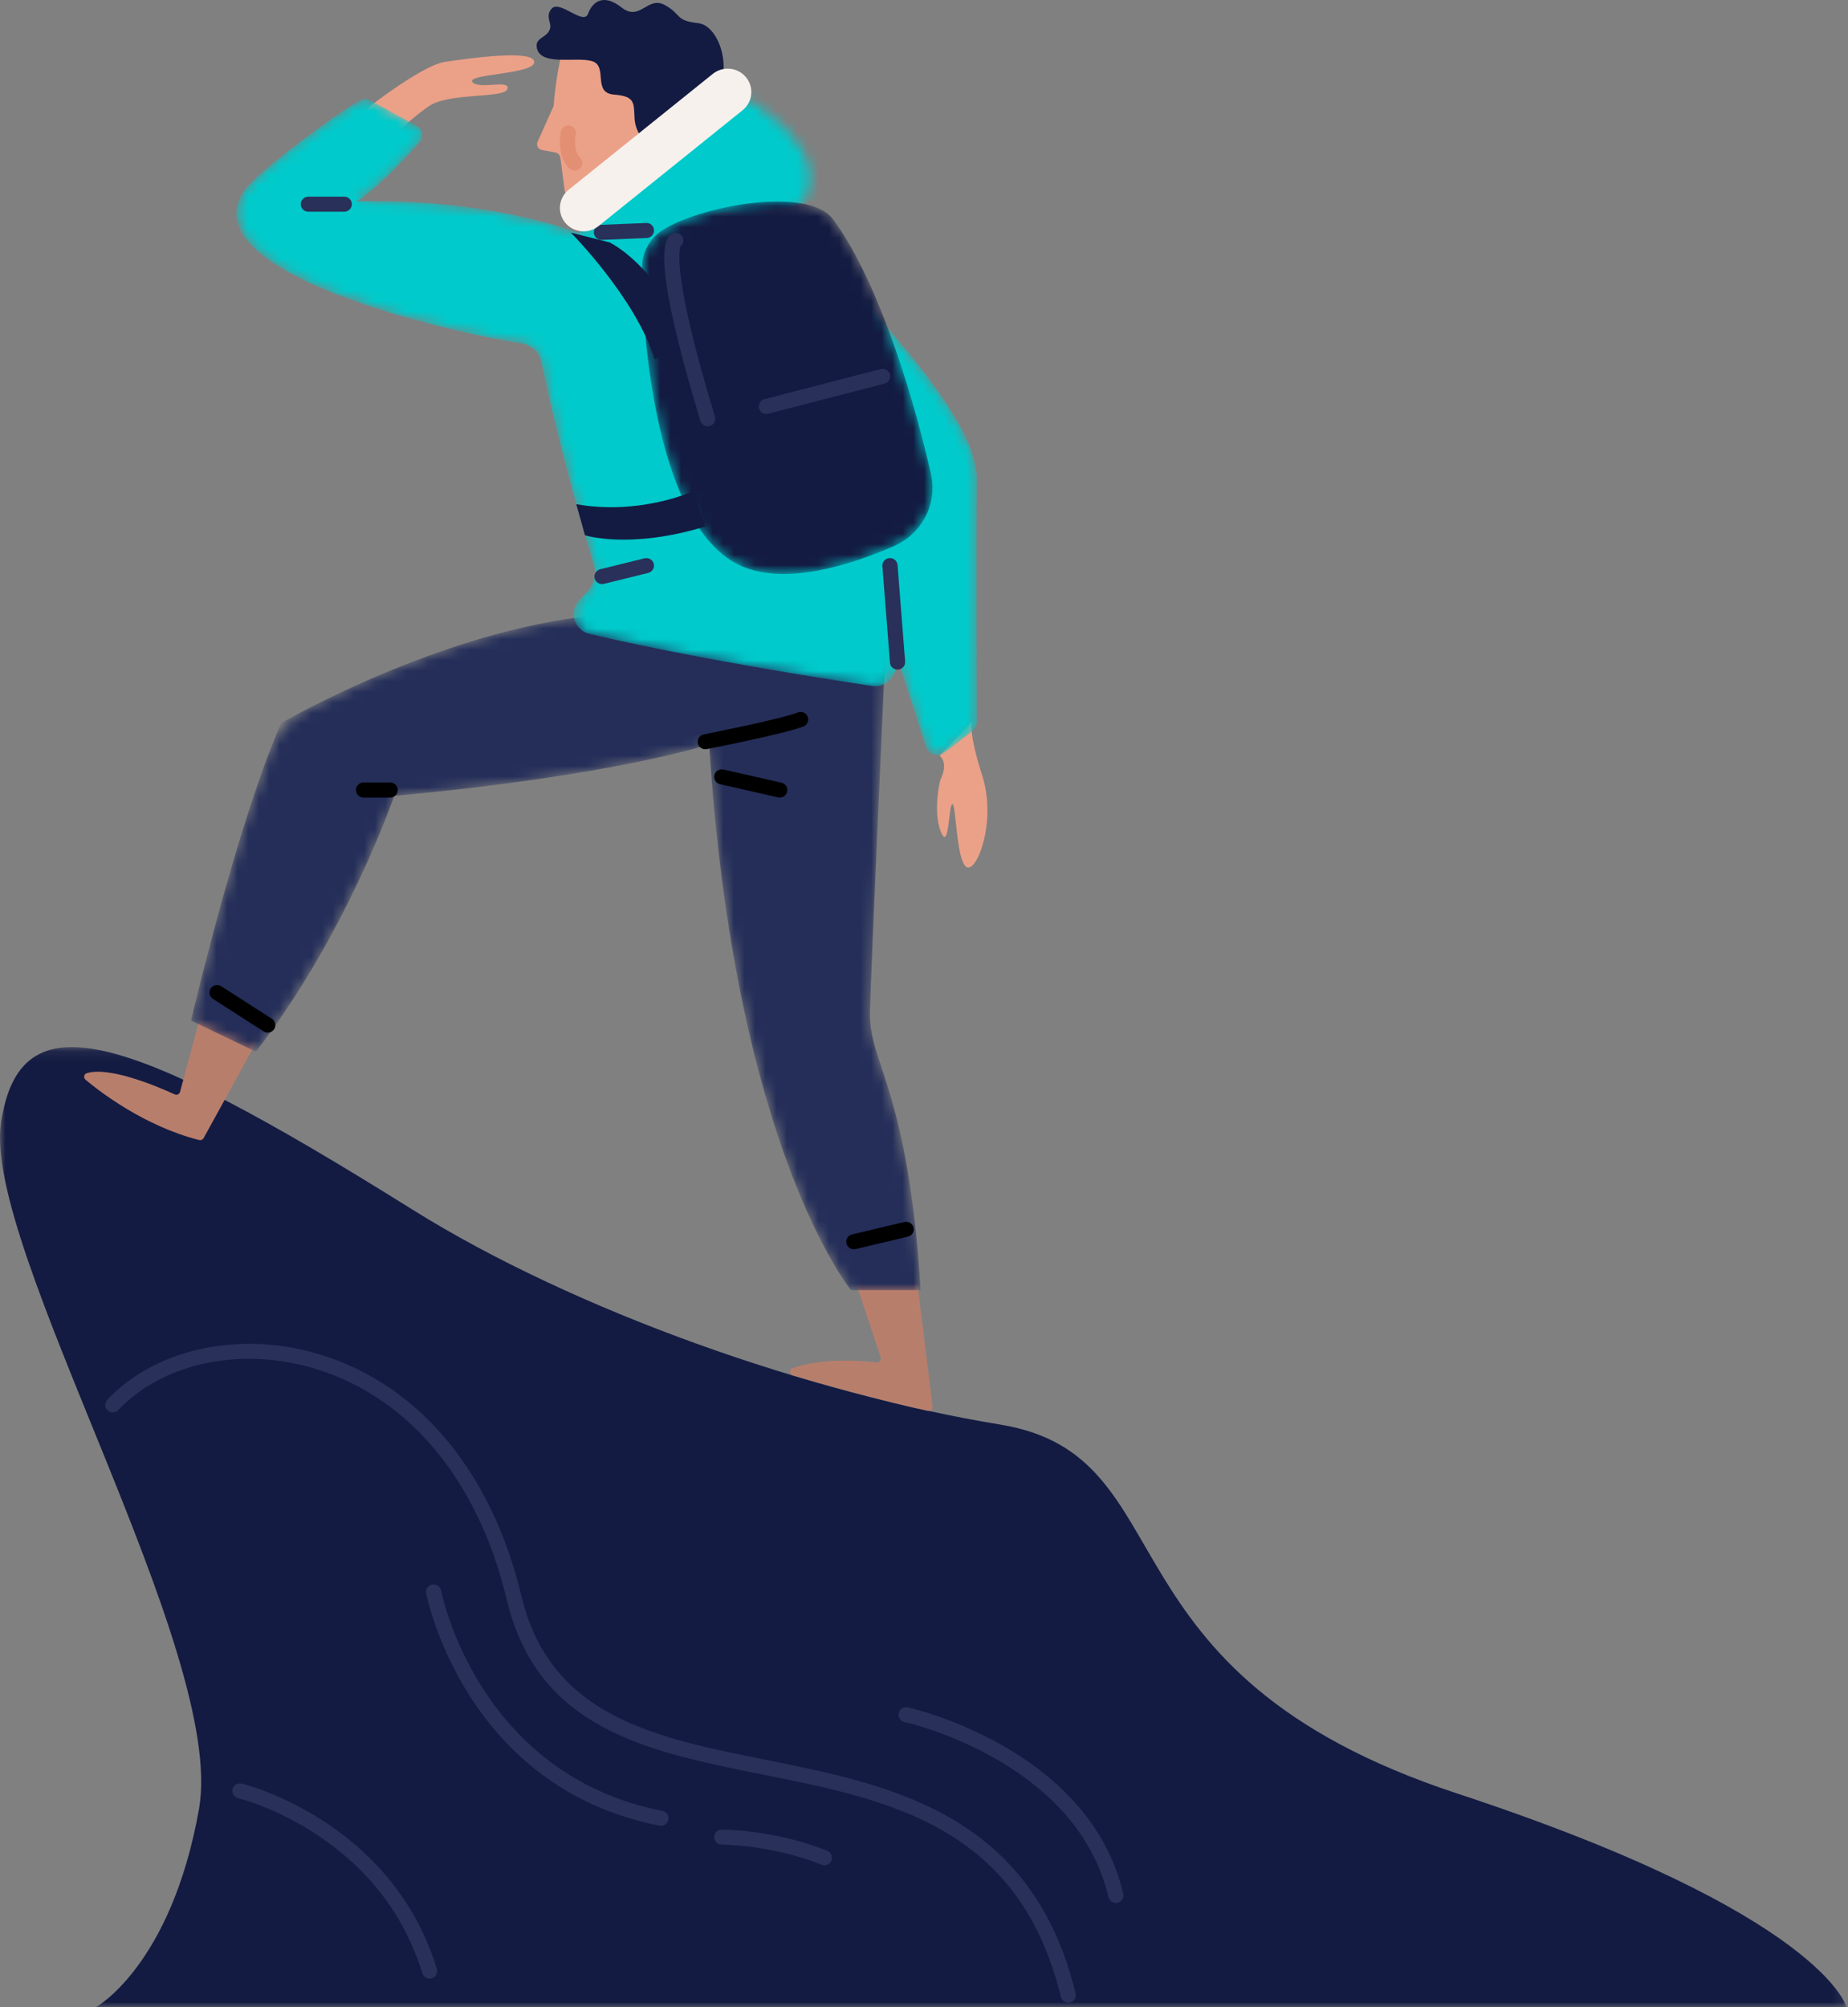 <svg width="175" height="190" viewBox="0 0 175 190" fill="none" xmlns="http://www.w3.org/2000/svg">
<rect x="0" y="0" width="175" height="190" fill="#808080" stroke="none"/>
<path fill-rule="evenodd" clip-rule="evenodd" d="M53.331 4.543C53.331 4.543 52.685 6.651 52.427 10.038L50.907 13.427C50.761 13.752 50.959 14.127 51.312 14.193L52.585 14.431C52.837 14.479 53.031 14.682 53.064 14.934L53.465 17.961C53.596 18.949 54.611 19.569 55.561 19.239L61.269 17.258L62.947 7.227L53.331 4.543Z" fill="#EBA188"/>
<path fill-rule="evenodd" clip-rule="evenodd" d="M52.26 0.8C53.041 0 55.263 2.436 55.683 1.305C56.103 0.176 57.124 -0.657 58.866 0.711C60.607 2.079 61.328 -0.419 62.95 0.473C64.571 1.365 63.911 1.955 66.133 2.196C68.354 2.436 70.291 8.139 65.87 11.739C61.448 15.339 60.181 12.722 60.094 11.236C60.007 9.749 60.187 9.112 58.146 8.955C56.103 8.798 57.545 6.36 56.164 5.825C54.782 5.29 51.213 6.331 50.84 4.551C50.617 3.481 51.905 3.631 52.11 2.614C52.2 2.168 51.621 1.454 52.26 0.8Z" fill="#131B42"/>
<mask id="mask0_237_1970" style="mask-type:luminance" maskUnits="userSpaceOnUse" x="0" y="99" width="175" height="91">
<path fill-rule="evenodd" clip-rule="evenodd" d="M0 99.118H174.861V189.999H0V99.118Z" fill="white"/>
</mask>
<g mask="url(#mask0_237_1970)">
<path fill-rule="evenodd" clip-rule="evenodd" d="M9.083 189.999C9.083 189.999 16.207 186.071 18.843 171.251C21.48 156.43 -1.697 118.04 0.099 106.256C1.896 94.471 11.598 97.328 39.009 114.469C54.455 124.128 76.753 131.903 94.72 134.849C112.688 137.795 103.231 158.335 137.968 169.763C172.704 181.191 174.861 189.999 174.861 189.999H9.083Z" fill="#131B42"/>
</g>
<path fill-rule="evenodd" clip-rule="evenodd" d="M81.072 121.494C81.072 121.494 82.571 125.965 83.409 128.508C83.491 128.759 83.286 129.007 83.022 128.975C81.636 128.804 77.97 128.496 75.047 129.506C74.715 129.62 74.733 130.097 75.07 130.195C77.524 130.906 83.963 132.737 87.885 133.55C88.128 133.601 88.344 133.396 88.314 133.152L86.881 121.494H81.072Z" fill="#B87E6C"/>
<path fill-rule="evenodd" clip-rule="evenodd" d="M19.232 95.239L17.048 103.36C16.991 103.576 16.754 103.69 16.549 103.596C15.158 102.956 10.373 100.883 8.199 101.595C7.941 101.681 7.89 102.029 8.098 102.204C9.392 103.289 13.638 106.592 18.867 107.917C19.028 107.958 19.199 107.883 19.279 107.738L24.744 97.798L19.232 95.239Z" fill="#B87E6C"/>
<mask id="mask1_237_1970" style="mask-type:luminance" maskUnits="userSpaceOnUse" x="18" y="58" width="70" height="65">
<path fill-rule="evenodd" clip-rule="evenodd" d="M29.223 67.049C27.527 67.921 26.208 69.366 25.53 71.132C22.085 80.1 18.818 93.555 18.2 96.156C18.137 96.419 18.268 96.685 18.513 96.803L23.908 99.4C24.095 99.488 24.322 99.435 24.447 99.272C32.939 88.192 37.33 75.335 37.33 75.335C58.175 73.439 67.157 70.462 67.157 70.462C69.415 106.497 79.328 120.472 80.477 121.981C80.546 122.07 80.651 122.12 80.764 122.12H86.793C87.004 122.12 87.17 121.94 87.157 121.732C85.932 102.895 82.266 100.641 82.385 95.817C82.505 90.959 83.704 64.774 83.704 64.774L84.064 58.969L57.804 58.14C46.361 58.858 34.368 64.401 29.223 67.049Z" fill="white"/>
</mask>
<g mask="url(#mask1_237_1970)">
<path fill-rule="evenodd" clip-rule="evenodd" d="M83.704 64.775C83.704 64.775 82.505 90.96 82.385 95.818C82.265 100.675 85.982 102.927 87.181 122.12H80.586C80.586 122.12 69.555 108.732 67.157 70.462C67.157 70.462 58.175 73.44 37.33 75.335C37.33 75.335 32.863 88.412 24.23 99.554L18.095 96.603C18.095 96.603 22.424 77.993 26.63 68.447C26.834 68.329 42.792 59.082 57.804 58.141L84.064 58.969L83.704 64.775Z" fill="#242E59"/>
</g>
<path fill-rule="evenodd" clip-rule="evenodd" d="M33.629 11.151C33.629 11.151 39.724 6.213 42.139 5.856C44.553 5.499 50.528 4.667 50.588 5.856C50.649 7.046 44.131 6.987 44.734 7.76C45.337 8.533 48.355 7.463 48.053 8.415C47.752 9.366 42.501 8.712 40.569 10.08C38.638 11.449 37.551 12.638 37.551 12.638L33.629 11.151Z" fill="#EBA188"/>
<path fill-rule="evenodd" clip-rule="evenodd" d="M89.037 73.853C89.037 73.853 88.312 76.768 89.097 78.731C89.881 80.694 89.821 76.174 90.183 76.114C90.545 76.054 90.545 81.408 91.511 82.063C92.477 82.717 94.408 77.78 93.02 73.437C91.632 69.094 92.054 68.262 92.054 68.262L88.976 71.533C88.976 71.533 89.881 72.128 89.037 73.853Z" fill="#EBA188"/>
<mask id="mask2_237_1970" style="mask-type:luminance" maskUnits="userSpaceOnUse" x="22" y="8" width="71" height="64">
<path fill-rule="evenodd" clip-rule="evenodd" d="M54.873 22.07C44.934 18.504 33.769 19.073 33.769 19.073C35.679 17.907 38.413 14.943 39.748 13.432C40.164 12.96 40.032 12.235 39.478 11.93L35.066 9.504C34.762 9.337 34.395 9.336 34.09 9.502C31.865 10.722 24.429 16.147 23.221 17.921C17.727 25.987 43.477 31.656 49.363 32.5C50.315 32.636 51.078 33.347 51.266 34.275C52.818 41.896 55.276 50.307 56.249 53.531C56.504 54.377 56.287 55.289 55.541 56.077L54.847 56.809C53.82 57.893 54.362 59.661 55.828 60.006C65.589 62.301 77.833 64.223 82.579 64.933C83.677 65.099 84.692 64.335 84.822 63.249L84.946 62.215L87.7 70.712C87.938 71.445 88.848 71.718 89.461 71.241L92.092 69.194C92.361 68.984 92.518 68.665 92.516 68.327C92.502 65.419 92.439 51.407 92.519 45.466C92.609 38.82 80.439 27.634 76.743 22.406C76.133 21.543 75.164 20.969 73.972 20.613C75.198 20.218 76.205 19.411 76.566 17.907C77.847 12.576 69.012 8.471 69.012 8.471" fill="white"/>
</mask>
<g mask="url(#mask2_237_1970)">
<path fill-rule="evenodd" clip-rule="evenodd" d="M92.519 45.465C92.609 38.819 80.439 27.633 76.743 22.405C75.173 20.185 71.23 19.882 67.212 20.265C66.705 20.404 80.898 20.429 80.672 15.352C80.191 4.577 53.482 3.527 53.482 3.527L54.873 22.07C44.933 18.503 33.769 19.072 33.769 19.072C35.678 17.906 38.413 14.943 39.748 13.431C40.164 12.959 40.032 12.234 39.477 11.929L35.066 9.503C34.763 9.336 34.394 9.335 34.09 9.502C31.865 10.722 24.497 16.193 23.221 17.92C17.361 25.848 43.477 31.655 49.362 32.499C50.315 32.636 51.078 33.347 51.267 34.274C52.818 41.895 55.276 50.307 56.249 53.53C56.503 54.376 56.287 55.288 55.541 56.075L54.847 56.808C53.82 57.892 54.362 59.66 55.828 60.005C65.589 62.301 77.833 64.222 82.579 64.933C83.677 65.097 84.692 64.334 84.822 63.248L84.946 62.214L87.7 70.711C87.938 71.445 88.848 71.717 89.462 71.24L92.092 69.193C92.362 68.983 92.518 68.665 92.517 68.327C92.502 65.418 92.439 51.406 92.519 45.465Z" fill="#00CACB"/>
</g>
<mask id="mask3_237_1970" style="mask-type:luminance" maskUnits="userSpaceOnUse" x="60" y="19" width="29" height="36">
<path fill-rule="evenodd" clip-rule="evenodd" d="M62.707 21.806C61.521 22.581 60.812 23.876 60.804 25.268C60.77 31.633 62.152 50.178 70.31 53.624C74.506 55.397 80.529 53.487 84.63 51.703C87.331 50.528 88.8 47.657 88.157 44.84C86.147 36.045 82.774 25.98 78.886 20.754C77.991 19.55 75.976 19.077 73.625 19.077C69.721 19.077 64.889 20.381 62.707 21.806Z" fill="white"/>
</mask>
<g mask="url(#mask3_237_1970)">
<path fill-rule="evenodd" clip-rule="evenodd" d="M62.706 21.807C61.521 22.582 60.811 23.876 60.804 25.268C60.77 31.633 62.151 50.178 70.31 53.624C74.506 55.397 80.529 53.488 84.63 51.703C87.33 50.528 88.8 47.658 88.157 44.841C86.147 36.045 82.774 25.981 78.886 20.754C76.503 17.551 66.203 19.523 62.706 21.807Z" fill="#131B42"/>
</g>
<path fill-rule="evenodd" clip-rule="evenodd" d="M54.054 22.016C54.054 22.016 60.192 28.189 61.992 34.006L65.591 32.107C65.591 32.107 61.992 25.221 57.741 22.95L54.054 22.016Z" fill="#131B42"/>
<path fill-rule="evenodd" clip-rule="evenodd" d="M66.789 70.925C66.452 70.925 66.151 70.69 66.083 70.35C66.006 69.965 66.26 69.59 66.65 69.514C66.72 69.5 73.75 68.122 75.561 67.439C75.931 67.298 76.348 67.484 76.49 67.851C76.631 68.219 76.445 68.63 76.073 68.771C74.149 69.496 67.224 70.854 66.928 70.911C66.882 70.921 66.835 70.925 66.789 70.925Z" fill="black"/>
<path fill-rule="evenodd" clip-rule="evenodd" d="M73.839 75.496C73.786 75.496 73.732 75.49 73.677 75.478L68.189 74.232C67.801 74.144 67.559 73.761 67.648 73.378C67.737 72.995 68.125 72.754 68.511 72.843L73.999 74.089C74.387 74.177 74.629 74.56 74.54 74.943C74.463 75.273 74.166 75.496 73.839 75.496Z" fill="black"/>
<path fill-rule="evenodd" clip-rule="evenodd" d="M80.859 118.254C80.535 118.254 80.24 118.034 80.16 117.708C80.067 117.325 80.305 116.94 80.692 116.849L85.645 115.672C86.03 115.583 86.421 115.816 86.513 116.199C86.606 116.581 86.368 116.966 85.981 117.058L81.028 118.235C80.972 118.247 80.915 118.254 80.859 118.254Z" fill="black"/>
<path fill-rule="evenodd" clip-rule="evenodd" d="M25.354 97.746C25.22 97.746 25.084 97.709 24.964 97.631L20.168 94.554C19.835 94.34 19.739 93.899 19.956 93.569C20.172 93.238 20.617 93.143 20.951 93.359L25.747 96.436C26.08 96.65 26.176 97.091 25.959 97.421C25.821 97.632 25.59 97.746 25.354 97.746Z" fill="black"/>
<path fill-rule="evenodd" clip-rule="evenodd" d="M36.948 75.497H34.429C34.031 75.497 33.709 75.178 33.709 74.785C33.709 74.391 34.031 74.072 34.429 74.072H36.948C37.346 74.072 37.668 74.391 37.668 74.785C37.668 75.178 37.346 75.497 36.948 75.497Z" fill="black"/>
<path fill-rule="evenodd" clip-rule="evenodd" d="M84.994 63.385C84.621 63.385 84.307 63.102 84.277 62.728L83.559 53.593C83.528 53.201 83.825 52.859 84.221 52.828C84.611 52.793 84.963 53.091 84.994 53.483L85.713 62.618C85.743 63.01 85.447 63.352 85.05 63.383C85.031 63.384 85.013 63.385 84.994 63.385Z" fill="#293059"/>
<path fill-rule="evenodd" clip-rule="evenodd" d="M32.599 20.04H29.2C28.803 20.04 28.48 19.721 28.48 19.328C28.48 18.934 28.803 18.615 29.2 18.615H32.599C32.997 18.615 33.319 18.934 33.319 19.328C33.319 19.721 32.997 20.04 32.599 20.04Z" fill="#293059"/>
<path fill-rule="evenodd" clip-rule="evenodd" d="M56.955 22.708C56.571 22.708 56.252 22.408 56.236 22.026C56.22 21.633 56.528 21.301 56.925 21.284L61.181 21.108C61.587 21.085 61.915 21.396 61.931 21.789C61.948 22.183 61.639 22.514 61.242 22.531L56.986 22.707C56.975 22.708 56.965 22.708 56.955 22.708Z" fill="#293059"/>
<path fill-rule="evenodd" clip-rule="evenodd" d="M57.011 55.289C56.689 55.289 56.396 55.072 56.313 54.749C56.217 54.367 56.452 53.98 56.838 53.885L61.036 52.849C61.421 52.756 61.812 52.986 61.909 53.368C62.004 53.75 61.77 54.136 61.385 54.232L57.186 55.268C57.128 55.282 57.069 55.289 57.011 55.289Z" fill="#293059"/>
<path fill-rule="evenodd" clip-rule="evenodd" d="M53.523 21.08C52.744 20.131 52.89 18.734 53.85 17.963L67.497 6.995C68.457 6.223 69.868 6.368 70.648 7.318C71.427 8.268 71.281 9.664 70.321 10.435L56.674 21.403C55.714 22.175 54.303 22.03 53.523 21.08Z" fill="#F7F1ED"/>
<path fill-rule="evenodd" clip-rule="evenodd" d="M101.161 189.572C100.837 189.572 100.542 189.352 100.462 189.026C96.516 172.837 84.175 170.368 72.239 167.98C61.273 165.785 50.913 163.713 47.975 151.387C45.219 139.821 38.324 131.786 29.06 129.342C22.279 127.555 15.27 129.175 11.203 133.474C10.931 133.761 10.474 133.775 10.185 133.507C9.896 133.238 9.88 132.787 10.152 132.5C14.576 127.824 22.145 126.043 29.431 127.966C39.224 130.549 46.495 138.966 49.377 151.06C52.103 162.498 62.023 164.482 72.525 166.584C84.325 168.945 97.701 171.621 101.862 188.693C101.955 189.075 101.717 189.46 101.33 189.552C101.274 189.565 101.217 189.572 101.161 189.572Z" fill="#293059"/>
<path fill-rule="evenodd" clip-rule="evenodd" d="M62.592 172.828C62.546 172.828 62.499 172.824 62.453 172.815C43.951 169.201 40.389 150.999 40.355 150.816C40.284 150.429 40.543 150.058 40.934 149.988C41.325 149.919 41.7 150.174 41.771 150.559C41.803 150.733 45.208 167.995 62.731 171.417C63.121 171.494 63.375 171.868 63.298 172.254C63.23 172.593 62.929 172.828 62.592 172.828Z" fill="#293059"/>
<path fill-rule="evenodd" clip-rule="evenodd" d="M78.067 176.567C77.976 176.567 77.884 176.551 77.795 176.514C73.121 174.63 68.396 174.608 68.349 174.608C67.951 174.608 67.629 174.29 67.629 173.896C67.629 173.502 67.951 173.184 68.349 173.184C68.553 173.184 73.405 173.206 78.338 175.195C78.706 175.343 78.883 175.759 78.733 176.123C78.619 176.4 78.351 176.567 78.067 176.567Z" fill="#293059"/>
<path fill-rule="evenodd" clip-rule="evenodd" d="M55.395 50.668C55.395 50.668 59.616 52.026 66.79 49.837L65.59 46.513C65.59 46.513 60.653 48.798 54.571 47.727L55.395 50.668Z" fill="#131B42"/>
<path fill-rule="evenodd" clip-rule="evenodd" d="M105.665 180.129C105.337 180.129 105.041 179.906 104.964 179.577C101.934 166.65 85.824 163.042 85.661 163.007C85.272 162.924 85.026 162.544 85.111 162.159C85.195 161.775 85.581 161.53 85.966 161.614C86.137 161.651 103.129 165.442 106.367 179.255C106.457 179.639 106.215 180.022 105.828 180.111C105.774 180.123 105.719 180.129 105.665 180.129Z" fill="#293059"/>
<path fill-rule="evenodd" clip-rule="evenodd" d="M67.015 40.351C66.706 40.351 66.42 40.152 66.326 39.844C64.268 33.087 62.058 24.605 63.215 22.57C63.416 22.217 63.676 22.105 63.814 22.07C64.197 21.968 64.591 22.201 64.691 22.582C64.763 22.859 64.661 23.141 64.45 23.311C64.313 23.655 63.685 26.232 67.704 39.433C67.819 39.809 67.603 40.207 67.222 40.32C67.153 40.341 67.083 40.351 67.015 40.351Z" fill="#293059"/>
<path fill-rule="evenodd" clip-rule="evenodd" d="M72.57 39.185C72.251 39.185 71.959 38.973 71.874 38.653C71.774 38.273 72.005 37.883 72.389 37.783L83.396 34.934C83.78 34.838 84.173 35.063 84.275 35.444C84.375 35.824 84.145 36.214 83.76 36.313L72.753 39.163C72.692 39.178 72.631 39.185 72.57 39.185Z" fill="#293059"/>
<path fill-rule="evenodd" clip-rule="evenodd" d="M40.678 187.292C40.368 187.292 40.083 187.094 39.989 186.786C35.947 173.521 22.686 170.246 22.552 170.214C22.166 170.123 21.927 169.738 22.019 169.356C22.112 168.974 22.501 168.737 22.885 168.828C23.026 168.861 37.081 172.308 41.367 186.374C41.482 186.751 41.266 187.149 40.886 187.262C40.816 187.283 40.747 187.292 40.678 187.292Z" fill="#293059"/>
<path fill-rule="evenodd" clip-rule="evenodd" d="M54.424 16.154C54.239 16.154 54.055 16.085 53.915 15.946C52.629 14.674 53.101 12.527 53.121 12.436C53.209 12.052 53.599 11.81 53.982 11.898C54.369 11.985 54.612 12.365 54.527 12.748C54.436 13.156 54.333 14.345 54.933 14.939C55.214 15.217 55.214 15.667 54.933 15.946C54.792 16.085 54.608 16.154 54.424 16.154Z" fill="#E38F74"/>
</svg>

